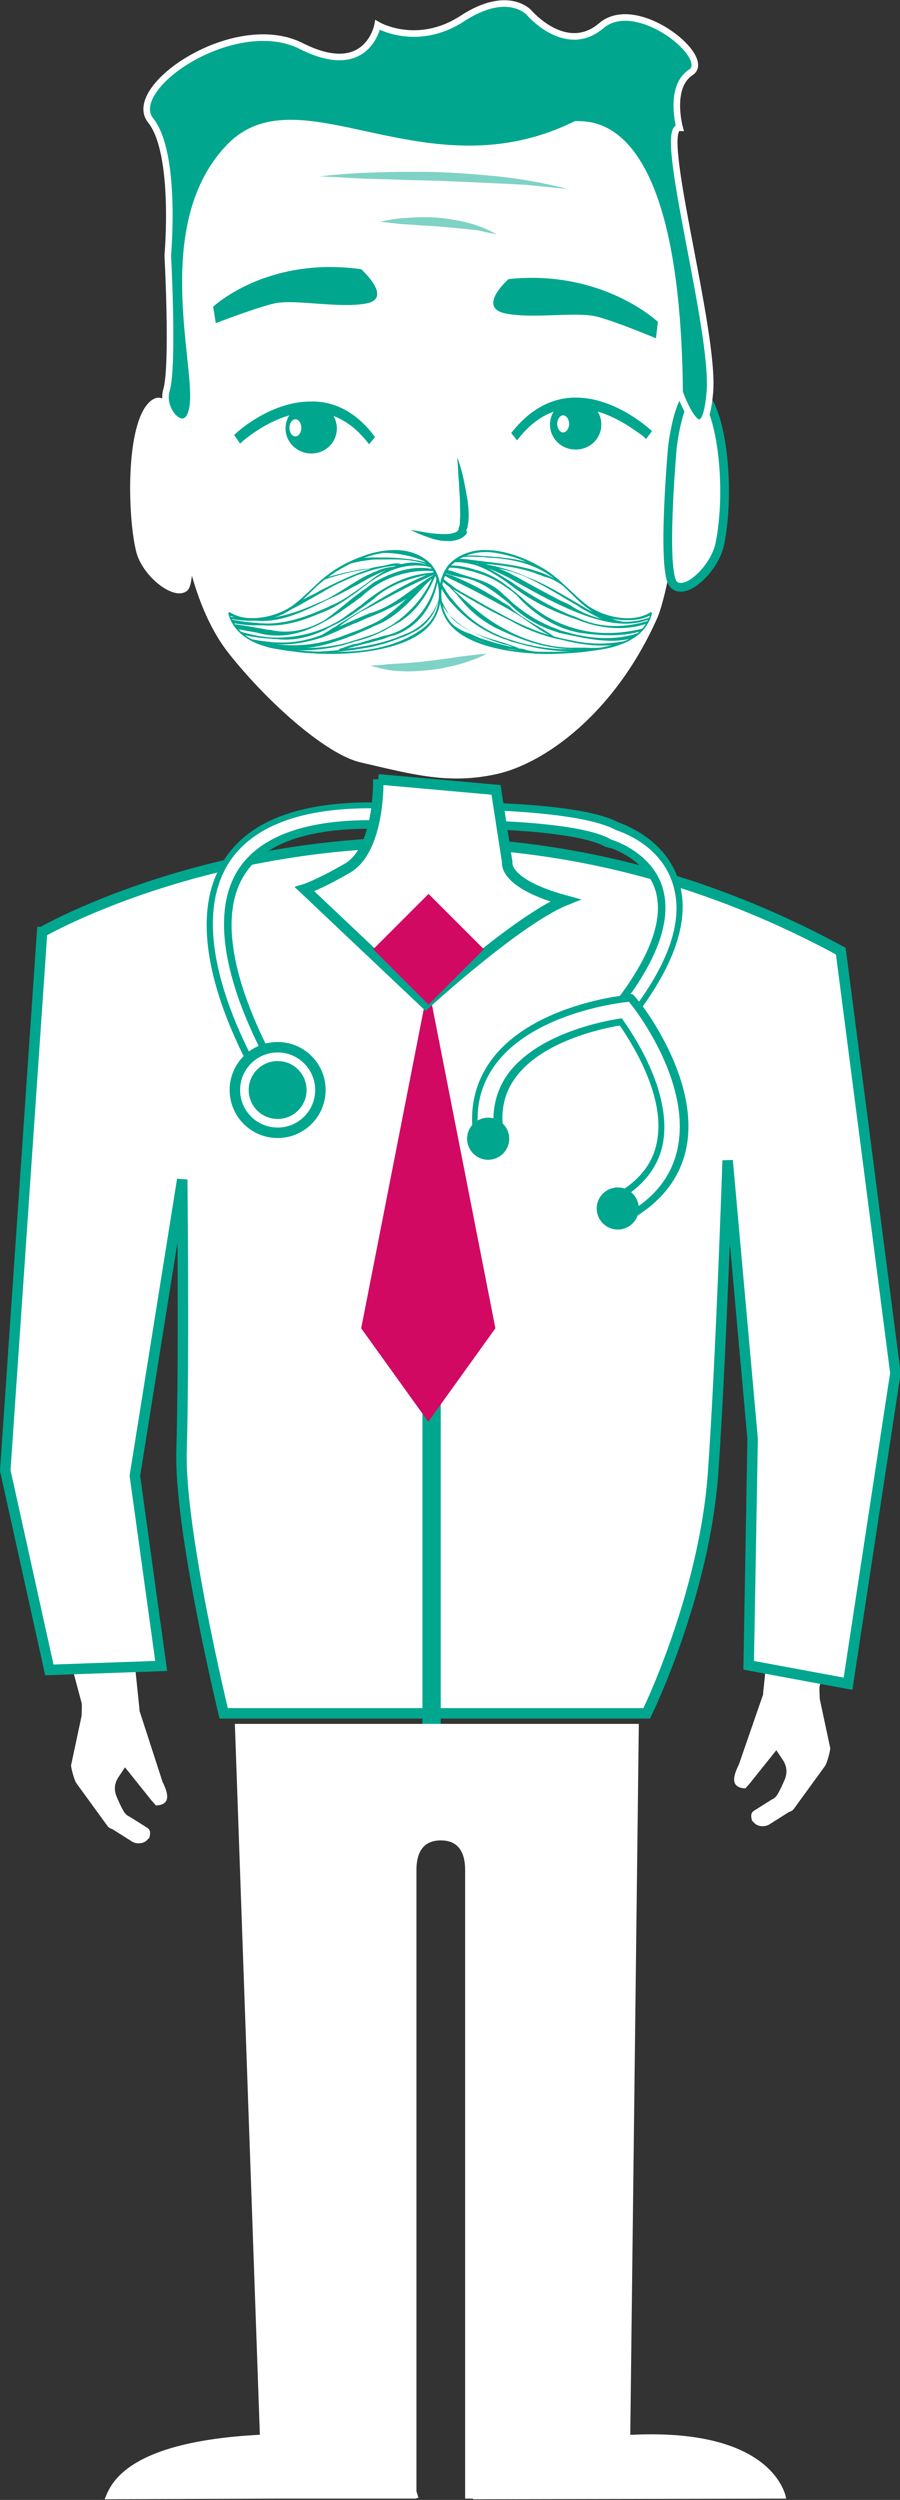<svg xmlns="http://www.w3.org/2000/svg" xmlns:xlink="http://www.w3.org/1999/xlink" viewBox="0 0 136.8 379.8">
  <rect x="0" y="0" width="136.8" height="379.8" fill="#333333" stroke="none"/>
  <path fill="#FFF" d="M24.7 270.7c.9 1.8 1.3 3.5-1 3.6l-.7-.8-4-5-1 1.5c-.6.9-.7 1.9-.3 2.9.3.7.7 1.6 1 2.1.2.4.5.8 1 1l2.7 1.7c.6.4.4 1 .3 1.5l-.4.4c-.5.5-1.5.6-2.2.2l-3-1.9c-.3-.1-.5-.2-.7-.4l-4.8-6.6c-.3-.4-.8-2.3-.8-2.7l1.6-7.5c0-.2.1-1.8 0-2L4 227.3l-.3-5.6s-.5-27.9 1.3-27.6l17.1 2.9c1.3.4-2.1 15-2.1 15-1.5 7.1-2.1 9.5-2.3 13.7l3.5 34c0 .2 0 .3.1.5l3.4 10.5zm87.6-2.6c-.9 1.8-1.3 3.5 1 3.6l.7-.8 4-5 1 1.5c.6.9.7 1.9.3 2.9-.3.7-.7 1.6-1 2.1-.2.4-.5.8-1 1l-2.7 1.7c-.6.4-.4 1-.3 1.5l.4.4c.5.5 1.5.6 2.2.2l3-1.9c.3-.1.5-.2.7-.4l4.8-6.6c.3-.4.8-2.3.8-2.7l-1.6-7.5c0-.2-.1-1.8 0-2l8.6-31.2.3-5.6s.5-27.9-1.3-27.6l-17.1 2.9c-1.3.2 2.1 14.9 2.1 14.9 1.5 7.1 2.1 9.5 2.3 13.7l-3.5 34c0 .2 0 .3-.1.5l-3.6 10.4z"/>
  <path fill="#FFF" stroke="#00A78E" stroke-width="1.589" stroke-miterlimit="10" d="M6.4 141.6s56.1-32.5 121.4 2.9l8.3 64.1-7.2 47.2-15.1-2.8.6-34.4-3.8-42.3s-1 30.1-2.2 47.3c-1.3 18.8-10.1 36.7-10.1 36.7H34s-6.8-28-6.4-40c.4-13.9.1-41.1.1-41.1l-7.2 45 4 28.9-17 .6-6.7-30.3 5.6-81.8z"/>
  <path fill="none" stroke="#00A78E" stroke-width="2.777" stroke-miterlimit="10" d="M65.6 211.3v58.3"/>
  <path fill="#FFF" d="M119.5 379.6s-1.4-10.7-23.3-9.7h-.4l1.3-108H35.7l3.8 108c-21.1 1.1-22.8 8-23.6 9.8l26.3-.1h21.1v-.1h.3s-.1-.4-.3-1v-94.4c0-2.5.9-4.5 3.7-4.5 2.8 0 3.7 2 3.7 4.5v95.5h1.2v.1l47.6-.1zM41 166.3c-.6-.9-14-21.7-7-34.5 3.4-6.2 10.9-9.4 22.4-9.4h.7c.1 0 3.5-.1 8.1-.1 10.4 0 23.7.6 28.6 3.3 1.3.4 7.2 2.6 9 8.6s-1 13.5-8.5 22.4l-.4.4-2.1-1.8.4-.4c6.8-8.1 9.5-14.8 8-19.8-1.6-5.1-7.1-6.8-7.3-6.8l-.2-.1c-3.4-1.9-13.1-3-27.6-3-4.5 0-7.8.1-7.9.1h-.7c-10.4 0-17.1 2.7-20 7.9-6.2 11.3 6.8 31.5 6.9 31.7l.3.5-2.3 1.5-.4-.5z"/>
  <path fill="#00A78E" d="M65.2 122.9c9.2 0 23.5.5 28.4 3.2.9.3 6.9 2.3 8.7 8.3 1.8 5.8-1 13.2-8.4 21.9l-1.3-1.1c7-8.3 9.7-15.1 8.1-20.4-1.7-5.4-7.6-7.2-7.7-7.2l-.2-.1c-4.5-2.6-18.7-3-27.8-3-4.6 0-7.9.1-8 .1h-.7c-10.6 0-17.5 2.8-20.5 8.2-6.4 11.7 6.8 32 6.9 32.2l-1.4.9c-.6-.9-13.8-21.4-7-34 3.3-6 10.7-9.1 21.9-9.1h.7c.6.2 3.8.1 8.3.1m0-1.1c-4.4 0-7.6.1-8.1.1h-.7c-11.7 0-19.4 3.2-22.9 9.7-7.2 13.1 6.5 34.2 7 35.1l.6.9.9-.6 1.4-.9.9-.6-.6-.9c-.1-.2-12.9-20.1-6.9-31.1 2.8-5.1 9.3-7.6 19.5-7.6h.7s3.3-.1 7.9-.1c14.3 0 24 1 27.2 2.9h.2l.2.1h.2s5.4 1.6 6.9 6.4c1.5 4.8-1.2 11.3-7.9 19.3l-.7.8.8.7 1.3 1.1.8.7.7-.9c7.6-9.1 10.5-16.8 8.6-23s-7.9-8.5-9.3-9c-4.9-2.6-18.3-3.1-28.7-3.1z"/>
  <circle fill="#FFF" stroke="#00A78E" stroke-width="1.589" stroke-miterlimit="10" cx="42.2" cy="165.6" r="6.5"/>
  <circle fill="#00A78E" cx="42.2" cy="165.6" r="4.4"/>
  <path fill="#FFF" d="M95.4 183c15.5-9.7-.3-29.6-.3-29.6s-24.9 2.6-20.7 20.5"/>
  <path fill="#FFF" d="M94 181.8l.5-.3c3.3-2.1 5.3-4.8 5.8-8.1 1.2-7.2-4-15.4-6-18.1-3.3.5-12.5 2.5-16.7 8.3-2 2.8-2.5 6.1-1.6 9.9l.1.5-3.3.8-.1-.5c-1.1-4.8-.4-9.1 2.1-12.7 5.9-8.3 19.5-9.8 20-9.9l.9-.1.6.7c.4.5 9 11.4 7.2 21.6-.7 4.3-3.2 7.9-7.4 10.5l-.5.3-1.6-2.9z"/>
  <path fill="#00A78E" d="M95.6 152.2l.4.5c.4.5 8.8 11.2 7.1 21.2-.7 4.2-3.1 7.6-7.2 10.1l-1.2-2c3.4-2.2 5.5-5 6.1-8.5 1.3-7.8-4.7-16.6-6.3-18.8-2.7.4-12.9 2.3-17.4 8.6-2 2.9-2.6 6.4-1.7 10.4l-2.3.5c-1.1-4.7-.4-8.8 2-12.2 5.7-8.1 19.1-9.6 19.6-9.7l.9-.1m.5-1.2l-.6.1-.6.1c-.6.1-14.4 1.6-20.4 10.1-2.6 3.7-3.4 8.1-2.2 13.1l.3 1.1 1.1-.3 2.3-.5 1.1-.3-.3-1.1c-.9-3.7-.4-6.9 1.5-9.5 3.9-5.5 12.9-7.5 15.9-8 1.8 2.6 6.9 10.6 5.7 17.4-.5 3.2-2.4 5.8-5.6 7.8l-.9.6.6.9 1.2 2 .6.9.9-.6c4.3-2.7 6.9-6.3 7.7-10.8 1.8-10.4-7-21.6-7.4-22l-.4-.5-.5-.5z"/>
  <circle fill="#00A78E" cx="74.2" cy="173" r="3.2"/>
  <circle fill="#00A78E" cx="93.9" cy="183.6" r="3.2"/>
  <path fill="#D20962" d="M75.3 201.8L65.1 216l-10.2-14.2 10.2-52"/>
  <path fill="#FFF" stroke="#00A78E" stroke-width="1.589" stroke-miterlimit="10" d="M57.5 118.4s.3 10.6-4.7 13.5c-4.5 2.6-6.5 3.2-6.5 3.2l18.4 17.4s14-12.8 21.2-15.7c-9.5-2.6-8.8-5.8-8.8-5.8l-1.7-11-17.9-1.6z"/>
  <path fill="#D20962" d="M65.137 152.635l-8.414-8.415 8.414-8.414 8.415 8.414z"/>
  <path fill="#FFF" d="M26.4 50.5c0 3.9-2.5 35.1 8.4 48.8 6.2 7.8 14.9 15.3 19.9 16.5 8.2 1.9 13.5 3.4 20.8 1.8 7.2-1.6 17.9-9.1 24.4-23.7C103 87 111.5 32.4 95.8 17 85.5 6.9 63 8.2 54.2 8.6 45.4 9 26 12.1 26.4 50.5"/>
  <path fill="#FFF" stroke="#00A78E" stroke-width="1.323" stroke-miterlimit="10" d="M102.2 68s1.2-11.1 4.7-8c2.8 2.6 4.2 14.4 2.5 22.7-.8 3.7-5.2 7.9-7 6.1-1.9-1.8-.2-20.8-.2-20.8"/>
  <path fill="#FFF" d="M28.1 68.9s-1.6-11.1-5.3-7.9c-3.8 3.4-3.4 17.6-2.1 22.8.9 3.7 5.8 7.7 7.8 5.9 2-1.9-.4-20.8-.4-20.8"/>
  <path fill="#00A78E" stroke="#FFF" stroke-miterlimit="10" d="M103.3 59.6s3.7 10.4 4.6 0c.8-9.4-8.1-40.4-4.6-40.2 0 0-1.7-6.2 1.7-8.4S96.8-.7 91.4 3.9s-11-2-11-2-3.2-3.6-10.1.9-12.9 1-12.9 1-1.5 8.3-11.6 3.2-26.9 6.3-22.9 11.3 2.6 20.5 2.6 20.5.9 16.8-.2 20.5 4.3 8.4 4.1.4c-.2-8-4.9-26.8 5.6-37.5 10.7-10.8 29.8 7.9 52.5-3.3 2.1.1 15.4-1.6 15.8 40.7z"/>
  <path opacity=".5" fill="#00A78E" d="M56.3 101.1s1.1.4 2.8.7c.8.1 1.8.2 2.9.2 1.1 0 2.2-.1 3.3-.2.8-.1 1.7-.2 2.5-.4 1.4-.3 2.6-.6 3.6-1 1.6-.5 2.6-1.1 2.6-1.1s-1.1.1-2.8.3c-.8.1-1.8.2-2.8.4-1 .1-2.1.3-3.2.4-2.2.3-4.4.4-6.1.5-1.6.2-2.8.2-2.8.2"/>
  <path fill="#00A78E" d="M62.4 80.5l3 .5c.9.1 2 .2 3 .1.5-.1 1-.2 1.2-.5.1-.1.1-.1.1-.2v-.1s0-.1 0 0v-.1l.1-.2c.1-.3.1-.5.1-.8.1-1.2 0-2.4 0-3.5-.1-1.1-.1-2.2-.2-3.1-.1-1.8-.2-3.1-.2-3.1s.5 1.2.9 3c.2.9.4 2 .6 3.1.2 1.2.3 2.4.2 3.7-.1.3-.1.8-.2 1l-.1.2v.2l.1.2c-.1.2-.2.4-.4.5-.6.6-1.4.7-2 .8-.6 0-1.2 0-1.8-.1-.5-.1-1-.2-1.5-.4-1.8-.6-2.9-1.2-2.9-1.2zm5.8 5.3c-1.9 2.4-1.9 6.2-.1 8.7 2.1 3 7.2 4.2 10.9 4.6 4.3.5 9.1.2 13.3-.6 3.3-.7 6-2.3 6.8-5.3 0-.1-.1-.2-.2-.2-2.8 1.8-7.2.7-9.6-1-2.5-1.9-4.2-4.2-7-5.8-4.1-2.4-10.4-4.3-14.1-.4-.1.1.1.3.3.2 4.8-4.9 13.7-.3 17.5 3.4 1.7 1.6 3.3 3.5 5.8 4.3 1.8.6 4.8.8 6.6 0 .6-.3.3 0 .1.4-.3.8-1 1.6-1.7 2.2-1.2 1-3 1.6-4.6 1.9-3.5.8-7.4.9-11 .8-4.2-.1-8.7-1.2-11.9-3.7-2.8-2.2-2.8-6.8-.8-9.3.1-.2-.2-.4-.3-.2z"/>
  <defs>
    <path id="a" d="M68.2 85.8c-1.9 2.4-1.9 6.2-.1 8.7 2.1 3 7.2 4.2 10.9 4.6 4.3.5 9.1.2 13.3-.6 3.3-.7 6-2.3 6.8-5.3 0-.1-.1-.2-.2-.2-2.8 1.8-7.2.7-9.6-1-2.5-1.9-4.2-4.2-7-5.8-4.1-2.4-10.4-4.3-14.1-.4-.1.1.1-.2 0 0z"/>
  </defs>
  <clipPath id="b">
    <use xlink:href="#a" overflow="visible"/>
  </clipPath>
  <g clip-path="url(#b)" fill="#00A78E">
    <path d="M67.4 85.1c1.4-.8 3-1.2 4.5-1.3h1.6c2 .1 4 .6 6.1 1.3-1.4-.9-3-.9-4.4-1.3-.5-.1-.9-.1-1.4-.2-2.3-.2-4.5.1-6.7 1.3.1 0 .3.2.3.2zm-.4.4c1.7-.8 3.6-1 5.6-.9.5 0 1 0 1.4.1 2.5.1 5.2.5 7.6 1.6.5.2.9.5 1.4.7.9.3 1.6 1.5 2.8 1.7-.9-1.2-2.3-1.6-3.6-2.5-.5-.2-1-.5-1.5-.6-2.6-.9-5.6-1-8.3-1.2H71c-1.4 0-2.7.3-4 .9-.2 0 0 .2 0 .2zm-.1.1c1-.2 2-.2 3-.2.5 0 1 .1 1.5.1 3.4.2 6.9.5 10 1.6.4.2.9.3 1.3.5 1.3.3 2.4 1 3.4 1.8.3.3.7.5 1 .8 2.1 2 4.7 5.2 8.1 4.3-3.2-.2-5.3-2.5-7.7-4.3-.4-.3-.8-.6-1.1-.9-1.5-1.1-3.2-2.1-5.1-2.6-.5-.2-.9-.3-1.4-.4-2.3-.6-4.8-.8-7.2-1.1-.5-.1-1-.1-1.5-.2-1.5-.2-3-.1-4.6.4.2.1.4.1.3.2zm-1.4 1.6c-.9 3.6 1.3 6.9 4.3 8.7.4.3.9.5 1.3.7 2.1.8 4.1 1.9 6.4 2 .6.1 1.1.2 1.6.3 3 .7 5.9.9 8.8.6.4 0 .8-.1 1.2-.1h2.7c-1.6-.5-3.2-.5-4.9-.1h-1.4c-2.4 0-4.8-.3-7.1-.9-.3-.1-.7-.1-1-.2-1.4-.3-2.8-.7-4.3-1.2-.6-.2-1.1-.5-1.6-.7-4.1-1.3-6.1-5-6-9.1z"/>
    <path d="M65.6 86.8c.2 2.7 1.4 5.5 3.4 7.3.3.3.7.6 1.1.9 2 1.3 4.2 2.2 6.5 2.9.5.1.9.2 1.3.4.9.2 1.9.2 2.5.7-1.4-.5-2.5-.9-4-1.4-.5-.1-.9-.3-1.4-.4-1.9-.6-3.7-1.3-5.3-2.4-.4-.3-.8-.6-1.1-1-1.5-2-2.4-4.6-3-7zm5.8-1.2c2.2.3 4.4.7 6.6 1.3.5.2 1.1.4 1.6.6 2.7 1.2 5.2 2.8 7.8 4.3.4.2.8.5 1.1.7 1.8.9 3.9 2.5 6.2 2.1-2.1-.5-4.1-1.2-6-2.4-.4-.2-.8-.5-1.2-.7-2.4-1.4-4.7-2.8-7.3-3.8-.5-.2-.9-.4-1.4-.6-2.4-.9-4.9-1.5-7.6-1.6-.1-.2.2 0 .2.1zm-5.4 1c.9.3 1.8.5 2.7.8.4.1.9.2 1.3.3 2.5.3 4.5 1.7 6.4 3.2.4.3.8.6 1.1.9 2 2 4.5 3.4 7.1 4.2.5.2 1.1.3 1.6.4 4.2.9 9.8 2.1 13.2-1.4-3.9 2.5-9 2.3-13.4 1-.5-.1-1-.3-1.5-.5-2.5-.9-4.9-2.4-6.9-4.2-.3-.3-.6-.6-1-.9-.3-.3-.6-.6-1-.9-1.8-1.4-4.4-1.8-6.5-2.6-.5-.2-1.1-.3-1.6-.4s-1.1-.3-1.6-.4c.2.4.2.4.1.5z"/>
    <path d="M72.7 85.8c1.6.5 3.1 1.2 4.5 1.9.5.3.9.5 1.4.8 2.2 1.2 4.3 2.4 6.5 3.4.4.2.9.4 1.3.6 4.4 1.9 10.3 3.8 14.3.3-4.1 2.8-10.1 1.8-14.1-.9-.4-.2-.8-.4-1.3-.6-2.1-1.1-4.2-2.2-6.3-3.4-.5-.3-1-.5-1.5-.8-1.5-.7-3-1.3-4.7-1.7-.1.1-.1.4-.1.4zm-6.8.8c.5.9 1.2 1.6 1.9 2.2.4.3.8.6 1.2.8 2.5 1.4 4.9 2.9 7.4 4.1l1.2.6c2.1 1.2 4.4 2.1 6.8 2.7.5.1 1 .2 1.4.3 4.3 1.1 9.4 1.3 13.3-1.2-3.7 1.6-7.8 2.1-11.7 1.3l-1.5-.3c-3.5-.7-6.9-2.2-10.1-4-.4-.2-.9-.5-1.3-.7-1.3-.7-2.6-1.5-3.9-2.2-.4-.2-.8-.5-1.2-.7-1.1-.8-2.4-1.8-3.5-2.9zm.2-.2c1.8-.3 3.5-.2 5.2.3.5.1.9.2 1.4.4 1.7.5 3.1 1.3 4.5 2.3.5.3.9.7 1.3 1 2.2 2.5 5.1 4.5 8.2 5.4l1.2.3c4 .6 8.4.8 11.8-1.2-4.1 1.4-8.7 1.8-12.9.4-.4-.1-.9-.3-1.4-.5-2.3-.9-4.4-2.4-6.2-4.1-.4-.3-.7-.6-1.1-.9-1.7-1.4-3.5-2.6-5.7-3.2-.5-.1-.9-.3-1.5-.4-1.5-.4-3.2-.4-4.8.2z"/>
    <path d="M66.4 85.8c1.4-.4 2.9-.5 4.3-.3.5.1.9.2 1.4.3 1.6.5 3.1 1.4 4.4 2.3.5.3.9.7 1.4 1 2.6 2 5.5 3.5 8.6 4.6.5.2.9.3 1.4.5 4 1.6 9.1 1.9 12.8-.7-4.1 1.8-8.7 2.3-12.8.4-.4-.2-.8-.3-1.3-.5-2.9-1.2-5.6-2.8-8.2-4.5-.4-.3-.8-.6-1.2-.8-1.3-.8-2.6-1.6-4-2.3-.4-.1-.8-.2-1.2-.4-1.9-.4-3.8-.4-5.6.4zm-.5.6c.4 1.6 1.1 3 2 4.3.3.4.6.8 1 1.2 2.2 2.5 5.2 4.4 8.4 5.4.4.2.9.3 1.3.4 3.1.9 6.2 1.4 9.3 1.2h1.4c3.5-.2 7.2 0 9.8-2.5-3.2 1.8-6.7 2.3-10.3 2.2h-1.3c-3.8.2-7.7-.5-11.3-1.9-.4-.2-.9-.4-1.3-.6-2.2-1.1-4.1-2.6-5.7-4.5-.3-.4-.7-.8-1-1.2-.9-1.3-1.6-2.7-2.1-4.1 0-.1-.3.2-.2.1z"/>
    <path d="M66.3 87.1c1 1 2 2.1 3.1 3.2.3.4.6.7.9 1.1 1.2 1.4 2.5 2.5 4 3.4.5.3 1 .6 1.5.8 3.3 1.6 6.8 2.8 10.4 3 .5 0 1 0 1.5.1 3.6-.1 7.2.2 10.5-1.7-3 .9-6 1.6-9.2 1.4h-1.5c-3.3.1-6.7-.8-9.8-2.3-.4-.2-.9-.5-1.3-.7-2.8-1.5-5.3-3.8-7.7-6-.4-.4-.8-.7-1.2-1.2-.4-.4-.7-.8-1-1.3 0 0-.2 0-.2.2z"/>
    <path d="M66.2 86.8c.4.2.9.5 1.4.7s.9.5 1.4.7c2.7 1.3 5.5 2.8 8.2 4.3.5.3.8.5 1.2.7 2.1 1.3 3.9 2.9 6.2 3.8-2.3-1.8-5.1-2.8-7.2-4.9-.4-.3-.9-.5-1.3-.8-2.2-1.4-4.4-2.6-6.8-3.6-.5-.2-1-.4-1.5-.5-.6-.1-1.1-.3-1.6-.4z"/>
  </g>
  <path fill="#00A78E" d="M65.6 85.8c1.9 2.4 1.9 6.2.1 8.7-2.1 3-7.2 4.2-10.9 4.6-4.3.5-9.1.2-13.3-.6-3.3-.7-6-2.3-6.8-5.3 0-.1.1-.2.2-.2 2.8 1.8 7.2.7 9.6-1 2.5-1.9 4.2-4.2 7-5.8 4.1-2.4 10.4-4.3 14.1-.4.1.1-.1.3-.3.2-4.8-4.9-13.7-.3-17.5 3.4-1.7 1.6-3.3 3.5-5.8 4.3-1.8.6-4.8.8-6.6 0-.6-.3-.3 0-.1.4.3.8 1 1.6 1.7 2.2 1.2 1 3 1.6 4.6 1.9 3.5.8 7.4.9 11 .8 4.2-.1 8.7-1.2 11.9-3.7 2.8-2.2 2.8-6.8.8-9.3-.1-.2.2-.4.3-.2z"/>
  <defs>
    <path id="c" d="M65.6 85.8c1.9 2.4 1.9 6.2.1 8.7-2.1 3-7.2 4.2-10.9 4.6-4.3.5-9.1.2-13.3-.6-3.3-.7-6-2.3-6.8-5.3 0-.1.1-.2.2-.2 2.8 1.8 7.2.7 9.6-1 2.5-1.9 4.2-4.2 7-5.8 4.1-2.4 10.4-4.3 14.1-.4.1.1-.1-.2 0 0z"/>
  </defs>
  <clipPath id="d">
    <use xlink:href="#c" overflow="visible"/>
  </clipPath>
  <g clip-path="url(#d)" fill="#00A78E">
    <path d="M65 85.5c-2.1-1-4.4-1.5-6.7-1.5-.4 0-.9 0-1.3.1-1.3.2-2.7.5-4 1 .9-.6 1.9-1 3-1.2.5-.1 1-.2 1.6-.2 2.6 0 5.4.2 7.7 1.6-.1.1-.4.3-.3.2z"/>
    <path d="M65.4 86c-2.5-1.2-5.3-1-7.8-1-.5 0-1.1 0-1.6.1-2.6.3-5.1 1.1-7.4 2.7-.6.2-1.1.5-1.4 1.1.1-.8.5-1.2 1-1.4.5-.2 1.1-.4 1.5-.7 2.3-1.6 5-2.2 7.7-2.1H59c2.4.1 4.5.3 6.5 1 .1-.1-.1.2-.1.3z"/>
    <path d="M65.5 86c-2.6-.4-5.4-.1-7.8.2-.5.1-.9.1-1.4.2-2.9.4-5.7 1.1-8.4 2.2-.5.2-.9.5-1.3.8-2.1 1.5-4 3.6-6.5 4.5-.4.1-.9.2-1.3.3-.5 0-.9 0-1.4-.2l2.1-.3c.4-.1.7-.1 1-.2 2.2-1.3 4.1-3.3 6.3-4.6.4-.3.9-.5 1.4-.7 2-.7 4.1-1.2 6.2-1.6.5-.1 1.1-.2 1.6-.2 3.2-.8 6.4-.8 9.6-.6-.2-.2-.2.1-.1.2zm1.4 1.5c.5 3.6-1.1 7.3-4.4 8.7-.5.3-1 .5-1.6.7-1.7.7-3.7 1.3-5.7 1.6-.6.1-1.3.2-1.9.3-3.3.3-6.3 1-9.5.4-.5-.1-1-.1-1.5-.1s-1 0-1.5-.2h1.5c2.9.2 5.9.2 8.9-.1.6-.1 1.2-.2 1.9-.3 2.5-.3 5-.8 7.1-1.6l1.5-.6c3.4-1.3 6.1-5 5-8.9.1.1.1.1.2.1z"/>
    <path d="M66.7 87.1c-.4 4-2.5 7.9-6.7 9.4-.4.1-.9.2-1.3.4s-.9.3-1.3.4c-1.4.4-2.8.7-4.2 1.1-.5.2-1 .3-1.6.5.1-.1-.1-.3-.1-.3.9-.2 1.8-.7 2.7-.8.5-.1.9-.2 1.4-.4.5-.1.9-.3 1.4-.4s.9-.3 1.4-.4c4.6-.9 7.6-5.1 8.1-9.7 0 .1.3.4.2.2zm-5.3-1.2c-2 0-4.1.4-6 1.1-.5.2-1 .3-1.4.5-1.4.6-2.8 1.2-4.2 2-.4.2-.8.5-1.2.7-3.1 1.7-6 3.7-9.5 3.9-.4 0-.8.1-1.1.1.4-.2.8-.4 1.3-.5.4-.1.8-.2 1.3-.3 2.3-.6 4.4-1.8 6.6-2.9.4-.2.9-.4 1.3-.7 2.6-1.3 5.2-2.6 7.9-3.4.5-.2 1.1-.3 1.6-.4.9-.1 2.3-.8 3.4-.1z"/>
    <path d="M66.4 87c-3.5.7-7 1.6-9.6 4l-1.2.9c-1.7 1.2-3.3 2.4-5.1 3.2-.4.2-.9.5-1.3.7-2.2 1-4.6 1.6-7.1 1.3-.5 0-1-.1-1.5-.1-2.7-.2-5.4-.9-7.9-1.9 2.2.3 4.3 1.1 6.5 1.5.4.1.9.1 1.3.2 3.5.3 7.2-.4 10.3-2.1.4-.2.8-.4 1.2-.7.5-.3.9-.7 1.4-1s.9-.7 1.4-1c3.2-2.7 7.1-5 11.6-5z"/>
    <path d="M60.3 86.1c-1.8.5-3.7 1.4-5.2 2.3-.4.2-.8.5-1.3.7-1.3.7-2.5 1.4-3.8 1.9l-1.2.6c-3.1 1.5-6.3 3-9.8 2.7h-1.5c-2-.1-4-.5-5.7-1.4 1.6.5 3.3.9 5 1 .6.1 1.1.1 1.7.1 3 .1 5.9-.7 8.7-1.9.5-.2.9-.4 1.4-.6 2.5-1 4.8-2.9 7.2-4.1.5-.2 1-.5 1.4-.6 1-.5 2-.7 3.1-.7z"/>
    <path d="M66.5 87c-2.9 3.3-6.8 5.4-10.7 6.9-.5.2-1.1.5-1.6.7-1.1.4-2.1.9-3.2 1.4-.5.2-.9.4-1.4.6-2.4.9-4.9 1.4-7.6 1.3h-1.3c-2.7-.1-5.3-1.1-7.5-2.3 2.4.9 5.1 1.7 7.7 1.9.5.1 1 .1 1.5.1 2.4.1 4.7-.4 6.9-1.3.4-.2.9-.4 1.3-.6 1.3-.7 2.7-1.3 4.1-1.9.5-.2.9-.4 1.4-.6 4-1.1 6.7-4.1 10.4-6.2z"/>
    <path d="M66.3 86.8c-4.1-.4-8.3.9-11.4 3.9-.5.3-.9.7-1.4 1-1.4 1-2.8 2-4.3 2.8-.5.3-1.1.6-1.6.8-2.6 1.2-5.6 1.7-8.6.8-.6-.1-1.1-.2-1.7-.3-1.7-.3-3.3-.7-4.8-1.2 2.4 0 4.9.5 7.3.9.5.1.9.2 1.3.2 2.6.6 5 .1 7.1-.9.4-.2.9-.4 1.3-.7 2.1-1.5 4-3.3 6.1-4.7l1.2-.9c3-1.7 6.2-2.8 9.7-1.9l-.2.2z"/>
    <path d="M65.9 86.3c-4.2-1.3-8.2.8-11.2 3.3-.4.3-.9.7-1.4 1-1.4 1-2.7 1.8-4.2 2.4l-1.5.6c-2.5 1-5 1.6-7.7 1.4h-1.4c-2.4-.1-4.8-.5-6.9-1.7 2.3.6 4.6 1.1 6.9 1.3.5 0 .9.1 1.3.1 3.2.2 6.2-.8 9.2-2.1.5-.2.9-.4 1.3-.6 1.8-.7 3.5-2 5.2-3.2l1.2-.9c2.7-2 6.1-3.4 9.2-1.6z"/>
    <path d="M66.5 86.7c-1.3 3.3-3.2 6.5-6.5 8.2-.5.3-.9.5-1.4.8-1.5.8-3.1 1.4-4.8 1.8-.5.2-1.1.3-1.6.5-3.2.8-6.4 1-9.5.6-.5 0-.9-.1-1.4-.1-2.9-.1-5.9-.7-7.9-2.7 1.8 1.2 3.9 1.8 5.9 2.2.5.1 1 .2 1.6.2 4.3.3 8.6.6 12.9-.9.5-.1 1-.3 1.6-.5 1-.3 1.9-.6 2.8-1.1.4-.2.9-.5 1.3-.7 3-2 5.5-4.8 6.7-8.5-.1.1.3.1.3.2z"/>
    <path d="M66 87.4c-2.7 2.8-5.3 6.3-9.1 7.7-.4.2-.8.4-1.3.6-.9.4-1.8.8-2.7 1.1-.5.2-1 .4-1.4.5-3.4 1.2-7.1 1.7-10.6.8-.5 0-1-.1-1.4-.1-1.9-.2-3.7-.8-5.5-1.8 2.3.6 4.5 1.2 6.8 1.5.5.1.9.1 1.3.2 3.5.4 6.8-.1 9.8-1.2.4-.2.9-.3 1.3-.5.6-.2 1.1-.4 1.6-.6s1.1-.5 1.6-.7c3.9-1.7 6.2-5.3 9.6-7.5z"/>
    <path d="M66.2 87.2c-3.5 1.5-6.8 3.3-9.9 5-.4.2-.9.5-1.4.7-1.3.8-2.6 1.6-3.8 2.7l-.9.6c-.7.4-1.4.7-2.2.7.7-.3 1.4-.7 2-1.1.3-.2.6-.4 1-.6 1.3-.9 2.7-1.7 4-2.5.5-.3.9-.5 1.3-.8 3.2-1.9 6.4-3.8 9.9-5.1-.1.2-.1.2 0 .4z"/>
  </g>
  <path fill="#00A78E" d="M51.2 65.1c0 2.1-1.7 3.8-3.9 3.8-2.1 0-3.9-1.7-3.9-3.8 0-2.1 1.7-3.8 3.9-3.8 2.2-.1 3.9 1.7 3.9 3.8"/>
  <path fill="#FFF" d="M45.8 65c0 .7-.4 1.3-.9 1.3s-.9-.6-.9-1.3c0-.7.4-1.3.9-1.3s.9.6.9 1.3"/>
  <path fill="#00A78E" d="M36.5 67.4l.2-.2c1-.9 5.6-4.6 10.6-4.6 2.9 0 6 1.2 8.8 4.9l.9-1.1c-3-4.1-6.6-5.5-9.8-5.4-6.3 0-11.6 5-11.6 5.1l.9 1.3zm18.4-26.5s4.9 4.4.8 5.2c-4.2.8-10.9-.7-14 0-3 .7-8.9 3-8.9 3l-.4-2.5s8.1-7.7 22.5-5.7zm28.7 23.6c0 2.1 1.7 3.8 3.9 3.8s3.9-1.7 3.9-3.8-1.7-3.8-3.9-3.8-3.9 1.7-3.9 3.8"/>
  <path fill="#FFF" d="M86.5 64.4c0 .7-.4 1.3-.9 1.3s-.9-.6-.9-1.3c0-.7.4-1.3.9-1.3s.9.6.9 1.3"/>
  <path fill="#00A78E" d="M99.1 65.5s-5.3-5.1-11.6-5.1c-3.2 0-6.7 1.4-9.8 5.4l.9 1.1c2.8-3.7 5.9-4.9 8.8-4.9s5.6 1.2 7.6 2.4c1 .6 1.8 1.2 2.4 1.6.3.2.5.4.6.5l.2.2.9-1.2zM77.3 42.4s-4.8 4.2-.6 5.2c4.2.9 10.9-.3 14 .5s9 3.3 9 3.3l.3-2.5s-8.4-8-22.7-6.5z"/>
  <path opacity=".5" fill="#00A78E" d="M75.5 35.6s-1-.6-2.6-1.2c-.8-.3-1.8-.6-2.8-.8s-2.2-.4-3.3-.5c-.8-.1-1.7-.1-2.5-.1-1.4 0-2.7.1-3.7.2-1.7.2-2.8.5-2.8.5s1.1.1 2.8.3c.8.1 1.8.1 2.8.2 1 .1 2.1.1 3.2.2 2.2.2 4.4.4 6.1.6 1.6.4 2.8.6 2.8.6m10.7-6.9s-2.1-.6-5.5-1.2c-1.7-.3-3.8-.6-6-.8-2.2-.2-4.6-.4-7-.5-1.8-.1-3.6-.1-5.3-.1-2.9 0-5.7.1-7.9.2-3.6.2-5.9.5-5.9.5s2.4.1 5.9.3c1.8.1 3.8.1 6 .2s4.5.1 6.9.2c4.7.2 9.3.4 12.8.6 3.6.4 6 .6 6 .6"/>
</svg>